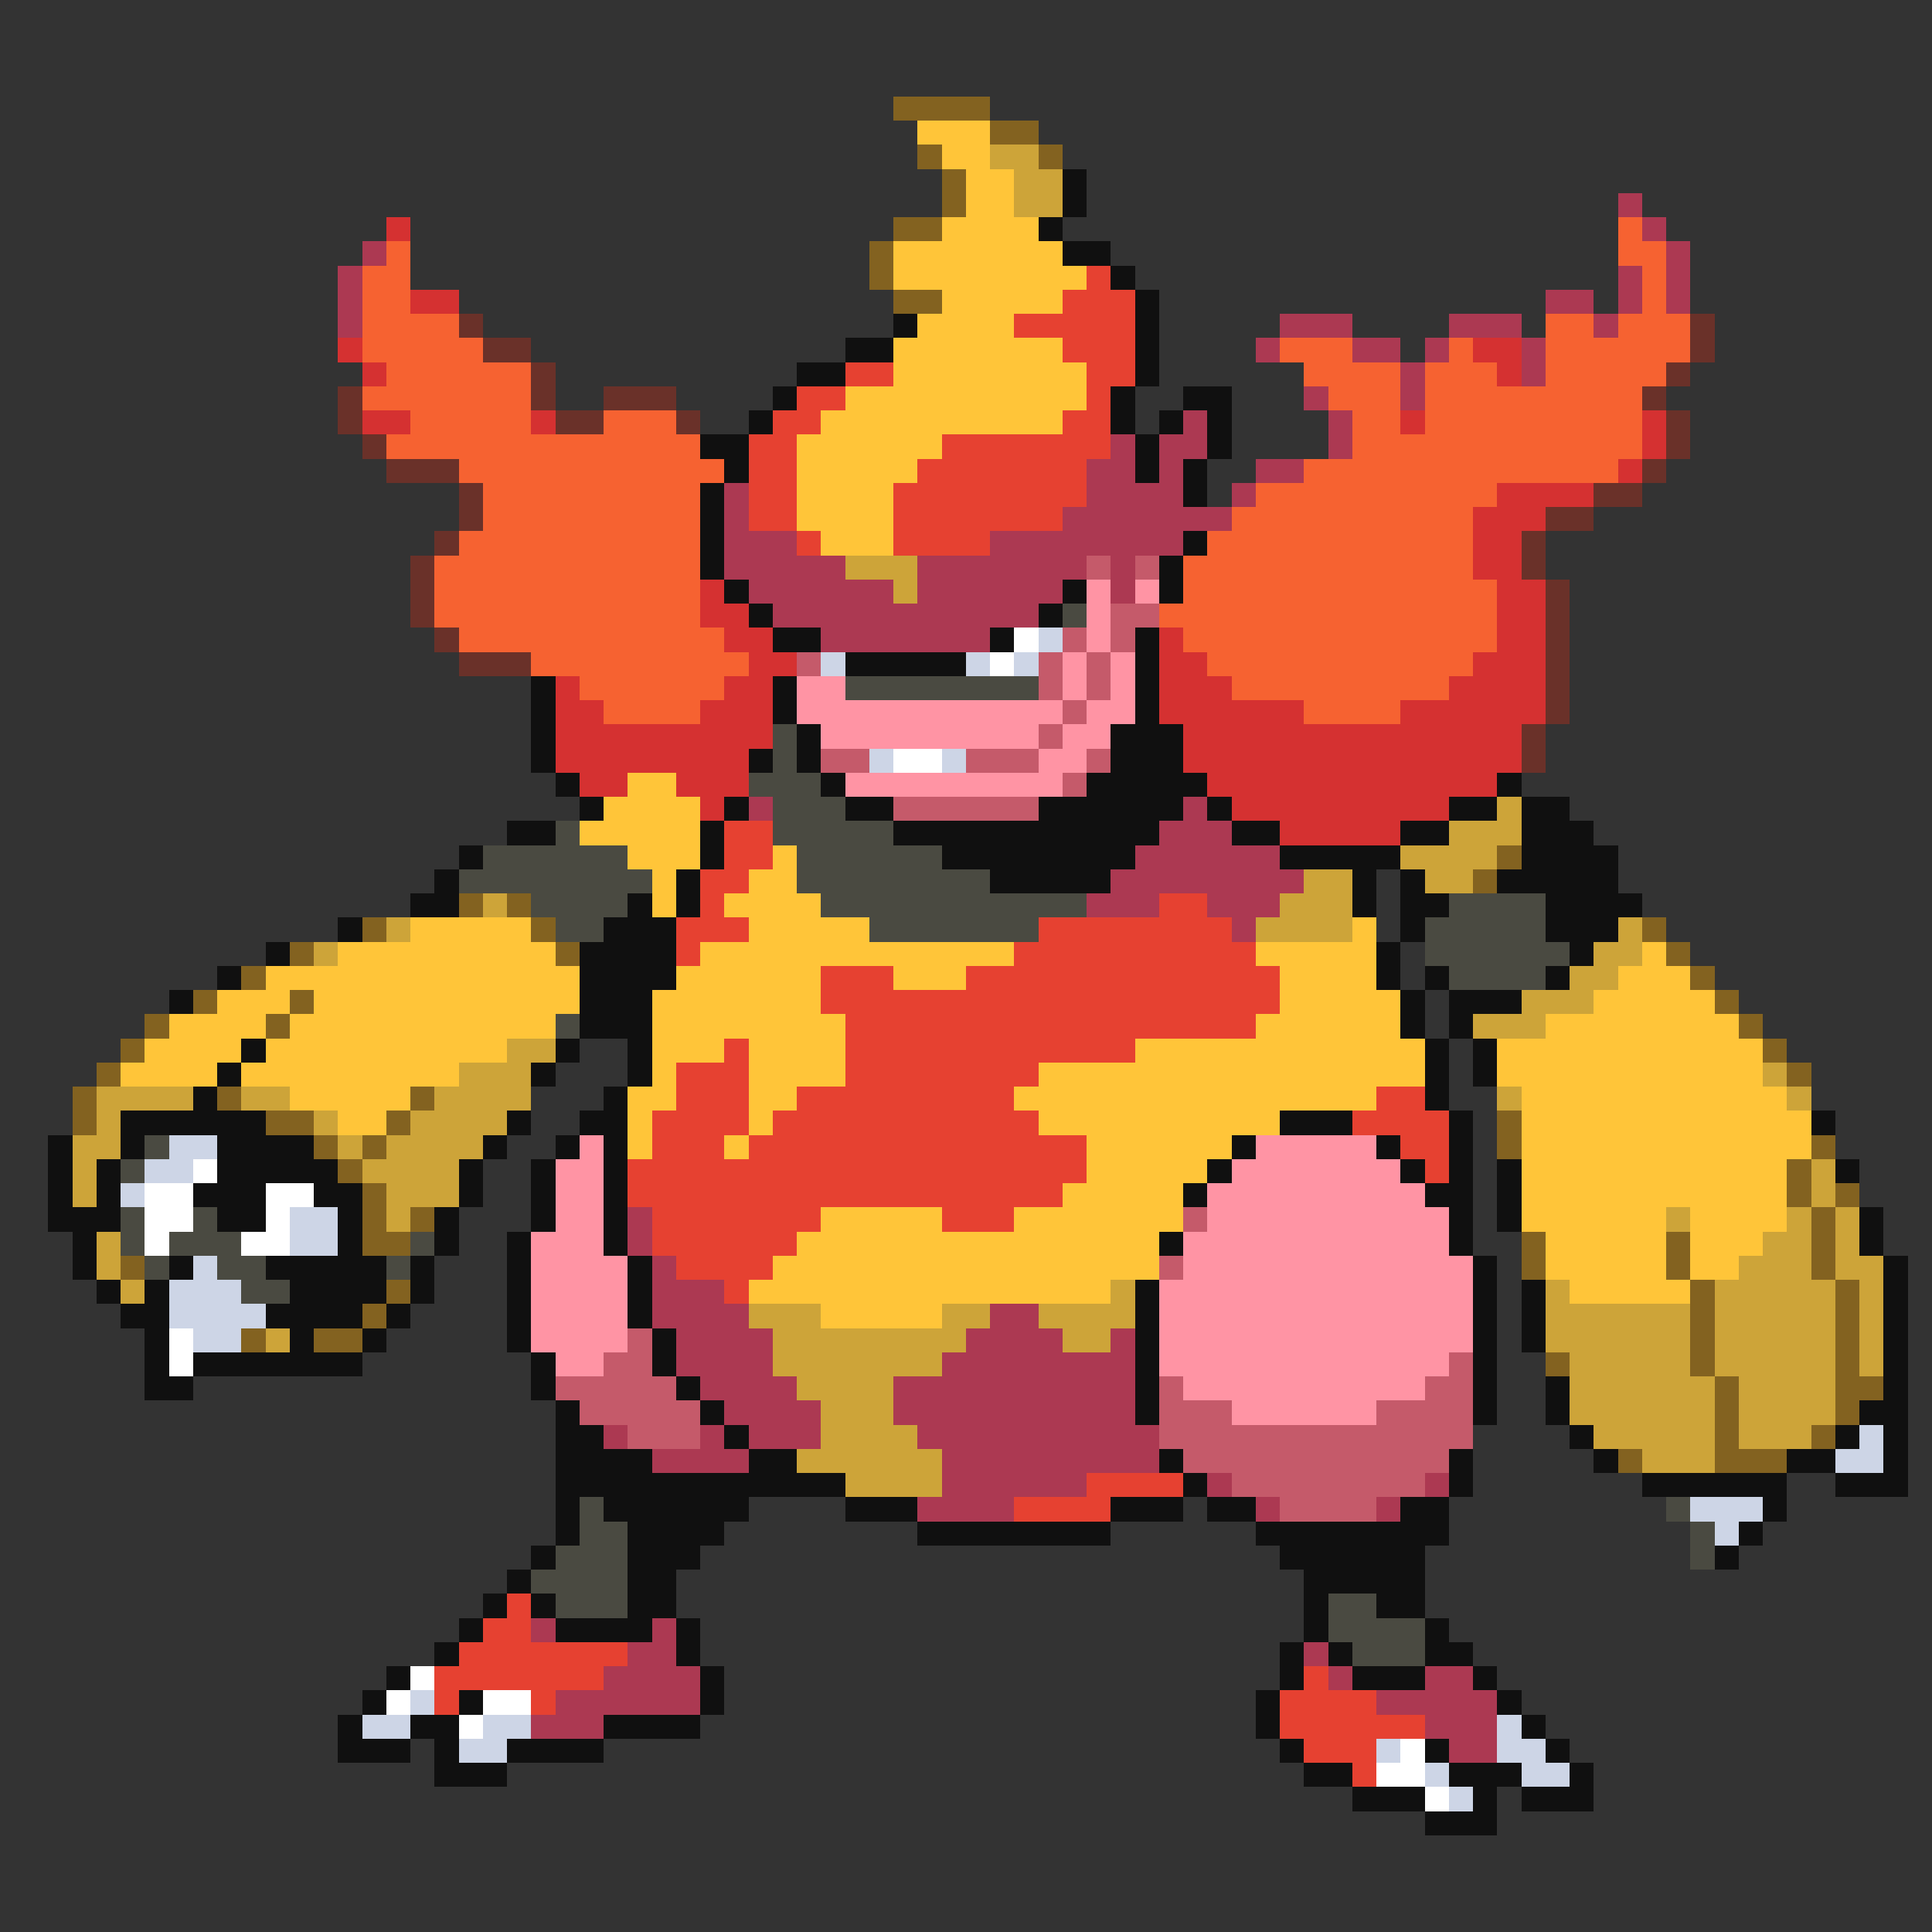 <svg xmlns="http://www.w3.org/2000/svg" viewBox="0 -0.5 80 80" shape-rendering="crispEdges">
<rect x="0" y="-0.5" width="80" height="80" fill="#333333" stroke="none"/>
<path stroke="#836220" d="M37 4h4M41 5h2M38 6h1M43 6h1M39 7h1M39 8h1M37 9h2M36 10h1M36 11h1M37 12h2M62 35h1M61 36h1M19 37h1M21 37h1M15 38h1M22 38h1M68 38h1M12 39h1M23 39h1M69 39h1M10 40h1M70 40h1M8 41h1M12 41h1M71 41h1M6 42h1M11 42h1M72 42h1M5 43h1M73 43h1M4 44h1M74 44h1M3 45h1M9 45h1M17 45h1M3 46h1M11 46h2M16 46h1M62 46h1M13 47h1M15 47h1M62 47h1M75 47h1M14 48h1M74 48h1M15 49h1M74 49h1M76 49h1M15 50h1M17 50h1M75 50h1M15 51h2M63 51h1M69 51h1M75 51h1M5 52h1M63 52h1M69 52h1M75 52h1M16 53h1M70 53h1M76 53h1M15 54h1M70 54h1M76 54h1M10 55h1M13 55h2M70 55h1M76 55h1M64 56h1M70 56h1M76 56h1M71 57h1M76 57h2M71 58h1M76 58h1M71 59h1M75 59h1M67 60h1M71 60h3" />
<path stroke="#ffc539" d="M38 5h3M39 6h2M40 7h2M40 8h2M39 9h4M37 10h7M37 11h8M39 12h5M38 13h4M37 14h7M37 15h8M35 16h10M34 17h10M33 18h6M33 19h5M33 20h4M33 21h4M34 22h3M26 32h2M25 33h4M24 34h5M26 35h3M32 35h1M27 36h1M31 36h2M27 37h1M30 37h4M17 38h5M31 38h5M56 38h1M14 39h9M29 39h13M52 39h5M68 39h1M11 40h13M28 40h6M37 40h3M53 40h4M67 40h3M9 41h3M13 41h11M27 41h7M53 41h5M66 41h5M7 42h4M12 42h11M27 42h8M52 42h6M64 42h8M6 43h4M11 43h10M27 43h3M31 43h4M47 43h12M62 43h11M5 44h4M10 44h9M27 44h1M31 44h4M43 44h16M62 44h11M12 45h5M26 45h2M31 45h2M42 45h15M63 45h11M14 46h2M26 46h1M31 46h1M43 46h10M63 46h12M26 47h1M30 47h1M45 47h6M63 47h12M45 48h5M63 48h11M44 49h5M63 49h11M34 50h5M42 50h7M63 50h6M70 50h4M33 51h15M64 51h5M70 51h3M32 52h16M64 52h5M70 52h2M31 53h15M65 53h5M34 54h5" />
<path stroke="#cda439" d="M41 6h2M42 7h2M42 8h2M35 23h3M37 24h1M62 33h1M60 34h3M58 35h4M54 36h2M59 36h2M20 37h1M53 37h3M16 38h1M52 38h4M67 38h1M13 39h1M66 39h2M65 40h2M63 41h3M61 42h3M21 43h2M19 44h3M73 44h1M4 45h4M10 45h2M18 45h4M62 45h1M74 45h1M4 46h1M13 46h1M17 46h4M3 47h2M14 47h1M16 47h4M3 48h1M15 48h4M75 48h1M3 49h1M16 49h3M75 49h1M16 50h1M69 50h1M74 50h1M76 50h1M4 51h1M73 51h2M76 51h1M4 52h1M72 52h3M76 52h2M5 53h1M46 53h1M64 53h1M71 53h5M77 53h1M31 54h3M39 54h2M43 54h4M64 54h6M71 54h5M77 54h1M11 55h1M32 55h8M44 55h2M64 55h6M71 55h5M77 55h1M32 56h7M65 56h5M71 56h5M77 56h1M33 57h4M65 57h6M72 57h4M34 58h3M65 58h6M72 58h4M34 59h4M66 59h5M72 59h3M33 60h6M68 60h3M35 61h4" />
<path stroke="#101010" d="M44 7h1M44 8h1M43 9h1M44 10h2M46 11h1M47 12h1M37 13h1M47 13h1M35 14h2M47 14h1M33 15h2M47 15h1M32 16h1M46 16h1M49 16h2M31 17h1M46 17h1M48 17h1M50 17h1M29 18h2M47 18h1M50 18h1M30 19h1M47 19h1M49 19h1M29 20h1M49 20h1M29 21h1M29 22h1M49 22h1M29 23h1M48 23h1M30 24h1M44 24h1M48 24h1M31 25h1M43 25h1M32 26h2M41 26h1M47 26h1M35 27h5M47 27h1M22 28h1M32 28h1M47 28h1M22 29h1M32 29h1M47 29h1M22 30h1M33 30h1M46 30h3M22 31h1M31 31h1M33 31h1M46 31h3M23 32h1M34 32h1M45 32h5M62 32h1M24 33h1M30 33h1M35 33h2M43 33h6M50 33h1M60 33h2M63 33h2M21 34h2M29 34h1M37 34h11M51 34h2M58 34h2M63 34h3M19 35h1M29 35h1M39 35h8M53 35h5M63 35h4M18 36h1M28 36h1M41 36h5M56 36h1M58 36h1M62 36h5M17 37h2M26 37h1M28 37h1M56 37h1M58 37h2M64 37h4M14 38h1M25 38h3M58 38h1M64 38h3M11 39h1M24 39h4M57 39h1M65 39h1M9 40h1M24 40h4M57 40h1M59 40h1M64 40h1M7 41h1M24 41h3M58 41h1M60 41h3M24 42h3M58 42h1M60 42h1M10 43h1M23 43h1M26 43h1M59 43h1M61 43h1M9 44h1M22 44h1M26 44h1M59 44h1M61 44h1M8 45h1M25 45h1M59 45h1M5 46h6M21 46h1M24 46h2M53 46h3M60 46h1M75 46h1M2 47h1M5 47h1M9 47h4M20 47h1M23 47h1M25 47h1M51 47h1M57 47h1M60 47h1M2 48h1M4 48h1M9 48h5M19 48h1M22 48h1M25 48h1M50 48h1M58 48h1M60 48h1M62 48h1M76 48h1M2 49h1M4 49h1M8 49h3M13 49h2M19 49h1M22 49h1M25 49h1M49 49h1M59 49h2M62 49h1M2 50h3M9 50h2M14 50h1M18 50h1M22 50h1M25 50h1M60 50h1M62 50h1M77 50h1M3 51h1M14 51h1M18 51h1M21 51h1M25 51h1M48 51h1M60 51h1M77 51h1M3 52h1M7 52h1M11 52h5M17 52h1M21 52h1M26 52h1M61 52h1M78 52h1M4 53h1M6 53h1M12 53h4M17 53h1M21 53h1M26 53h1M47 53h1M61 53h1M63 53h1M78 53h1M5 54h2M11 54h4M16 54h1M21 54h1M26 54h1M47 54h1M61 54h1M63 54h1M78 54h1M6 55h1M12 55h1M15 55h1M21 55h1M27 55h1M47 55h1M61 55h1M63 55h1M78 55h1M6 56h1M8 56h7M22 56h1M27 56h1M47 56h1M61 56h1M78 56h1M6 57h2M22 57h1M28 57h1M47 57h1M61 57h1M64 57h1M78 57h1M23 58h1M29 58h1M47 58h1M61 58h1M64 58h1M77 58h2M23 59h2M30 59h1M65 59h1M76 59h1M78 59h1M23 60h4M31 60h2M48 60h1M60 60h1M66 60h1M74 60h2M78 60h1M23 61h12M49 61h1M60 61h1M68 61h6M76 61h3M23 62h1M25 62h6M35 62h3M46 62h3M50 62h2M58 62h2M73 62h1M23 63h1M26 63h4M38 63h8M52 63h8M72 63h1M22 64h1M26 64h3M53 64h6M71 64h1M21 65h1M26 65h2M54 65h5M20 66h1M22 66h1M26 66h2M54 66h1M57 66h2M19 67h1M23 67h4M28 67h1M54 67h1M59 67h1M18 68h1M28 68h1M53 68h1M55 68h1M59 68h2M16 69h1M29 69h1M53 69h1M56 69h3M61 69h1M15 70h1M19 70h1M29 70h1M52 70h1M62 70h1M14 71h1M17 71h2M25 71h4M52 71h1M63 71h1M14 72h3M18 72h1M21 72h4M53 72h1M59 72h1M64 72h1M18 73h3M54 73h2M60 73h3M65 73h1M56 74h3M61 74h1M63 74h3M59 75h3" />
<path stroke="#ac3952" d="M67 8h1M68 9h1M15 10h1M69 10h1M14 11h1M67 11h1M69 11h1M14 12h1M64 12h2M67 12h1M69 12h1M14 13h1M53 13h3M60 13h3M66 13h1M52 14h1M56 14h2M59 14h1M63 14h1M58 15h1M63 15h1M54 16h1M58 16h1M49 17h1M55 17h1M46 18h1M48 18h2M55 18h1M45 19h2M48 19h1M52 19h2M30 20h1M45 20h4M51 20h1M30 21h1M44 21h7M30 22h3M41 22h8M30 23h5M38 23h7M46 23h1M31 24h6M38 24h6M46 24h1M32 25h11M34 26h7M31 33h1M49 33h1M48 34h3M47 35h6M46 36h8M45 37h3M50 37h3M51 38h1M26 50h1M26 51h1M27 52h1M27 53h3M27 54h4M41 54h2M28 55h4M40 55h4M46 55h1M28 56h4M39 56h8M29 57h4M37 57h10M30 58h4M37 58h10M25 59h1M29 59h1M31 59h3M38 59h10M27 60h4M39 60h9M39 61h6M50 61h1M59 61h1M38 62h4M52 62h1M57 62h1M22 67h1M27 67h1M26 68h2M54 68h1M25 69h4M55 69h1M59 69h2M23 70h6M57 70h5M22 71h3M59 71h3M60 72h2" />
<path stroke="#d53131" d="M16 9h1M17 12h2M14 14h1M61 14h2M15 15h1M62 15h1M15 17h2M22 17h1M58 17h1M68 17h1M68 18h1M67 19h1M62 20h4M61 21h3M61 22h2M61 23h2M29 24h1M62 24h2M29 25h2M62 25h2M30 26h2M48 26h1M62 26h2M31 27h2M48 27h2M61 27h3M23 28h1M30 28h2M48 28h3M60 28h4M23 29h2M29 29h3M48 29h6M58 29h6M23 30h9M49 30h14M23 31h8M49 31h14M24 32h2M28 32h3M50 32h12M29 33h1M51 33h9M53 34h5" />
<path stroke="#f66231" d="M67 9h1M16 10h1M67 10h2M15 11h2M68 11h1M15 12h2M68 12h1M15 13h4M64 13h2M67 13h3M15 14h5M53 14h3M60 14h1M64 14h6M16 15h6M54 15h4M59 15h3M64 15h5M15 16h7M55 16h3M59 16h9M17 17h5M25 17h3M56 17h2M59 17h9M16 18h13M56 18h12M19 19h11M54 19h13M20 20h9M52 20h10M20 21h9M51 21h10M19 22h10M50 22h11M18 23h11M49 23h12M18 24h11M49 24h13M18 25h11M48 25h14M19 26h11M49 26h13M22 27h9M50 27h11M24 28h6M51 28h9M25 29h4M54 29h4" />
<path stroke="#e64131" d="M45 11h1M44 12h3M42 13h5M44 14h3M35 15h2M45 15h2M33 16h2M45 16h1M32 17h2M44 17h2M31 18h2M39 18h7M31 19h2M38 19h7M31 20h2M37 20h8M31 21h2M37 21h7M33 22h1M37 22h4M30 34h2M30 35h2M29 36h2M29 37h1M48 37h2M28 38h3M43 38h8M28 39h1M42 39h10M34 40h3M40 40h13M34 41h19M35 42h17M30 43h1M35 43h12M28 44h3M35 44h8M28 45h3M33 45h9M57 45h2M27 46h4M32 46h11M56 46h4M27 47h3M31 47h14M58 47h2M26 48h19M59 48h1M26 49h18M27 50h7M39 50h3M27 51h6M28 52h4M30 53h1M45 61h4M42 62h4M21 66h1M20 67h2M19 68h7M18 69h7M54 69h1M18 70h1M22 70h1M53 70h4M53 71h6M54 72h3M56 73h1" />
<path stroke="#6a3129" d="M19 13h1M70 13h1M20 14h2M70 14h1M22 15h1M69 15h1M14 16h1M22 16h1M25 16h3M68 16h1M14 17h1M23 17h2M28 17h1M69 17h1M15 18h1M69 18h1M16 19h3M68 19h1M19 20h1M66 20h2M19 21h1M64 21h2M18 22h1M63 22h1M17 23h1M63 23h1M17 24h1M64 24h1M17 25h1M64 25h1M18 26h1M64 26h1M19 27h3M64 27h1M64 28h1M64 29h1M63 30h1M63 31h1" />
<path stroke="#c55a6a" d="M45 23h1M47 23h1M46 25h2M44 26h1M46 26h1M33 27h1M43 27h1M45 27h1M43 28h1M45 28h1M44 29h1M43 30h1M34 31h2M40 31h3M45 31h1M44 32h1M37 33h6M49 50h1M48 52h1M26 55h1M25 56h2M60 56h1M23 57h5M48 57h1M59 57h2M24 58h5M48 58h3M57 58h4M26 59h3M48 59h13M49 60h11M51 61h8M53 62h4" />
<path stroke="#ff94a4" d="M45 24h1M47 24h1M45 25h1M45 26h1M44 27h1M46 27h1M33 28h2M44 28h1M46 28h1M33 29h11M45 29h2M34 30h9M44 30h2M43 31h2M35 32h9M24 47h1M52 47h5M23 48h2M51 48h7M23 49h2M50 49h9M23 50h2M50 50h10M22 51h3M49 51h11M22 52h4M49 52h12M22 53h4M48 53h13M22 54h4M48 54h13M22 55h4M48 55h13M23 56h2M48 56h12M49 57h10M51 58h6" />
<path stroke="#4a4a41" d="M44 25h1M35 28h8M32 30h1M32 31h1M31 32h3M32 33h3M23 34h1M32 34h5M20 35h6M33 35h6M19 36h8M33 36h8M22 37h4M34 37h11M60 37h4M23 38h2M36 38h7M59 38h5M59 39h6M60 40h4M23 42h1M6 47h1M5 48h1M5 50h1M8 50h1M5 51h1M7 51h3M17 51h1M6 52h1M9 52h2M16 52h1M10 53h2M24 62h1M69 62h1M24 63h2M70 63h1M23 64h3M70 64h1M22 65h4M23 66h3M55 66h2M55 67h4M56 68h3" />
<path stroke="#ffffff" d="M42 26h1M41 27h1M37 31h2M8 48h1M6 49h2M11 49h2M6 50h2M11 50h1M6 51h1M10 51h2M7 55h1M7 56h1M17 69h1M16 70h1M20 70h2M19 71h1M58 72h1M57 73h2M59 74h1" />
<path stroke="#cdd5e6" d="M43 26h1M34 27h1M40 27h1M42 27h1M36 31h1M39 31h1M7 47h2M6 48h2M5 49h1M12 50h2M12 51h2M8 52h1M7 53h3M7 54h4M8 55h2M77 59h1M76 60h2M70 62h3M71 63h1M17 70h1M15 71h2M20 71h2M62 71h1M19 72h2M57 72h1M62 72h2M59 73h1M63 73h2M60 74h1" />
</svg>